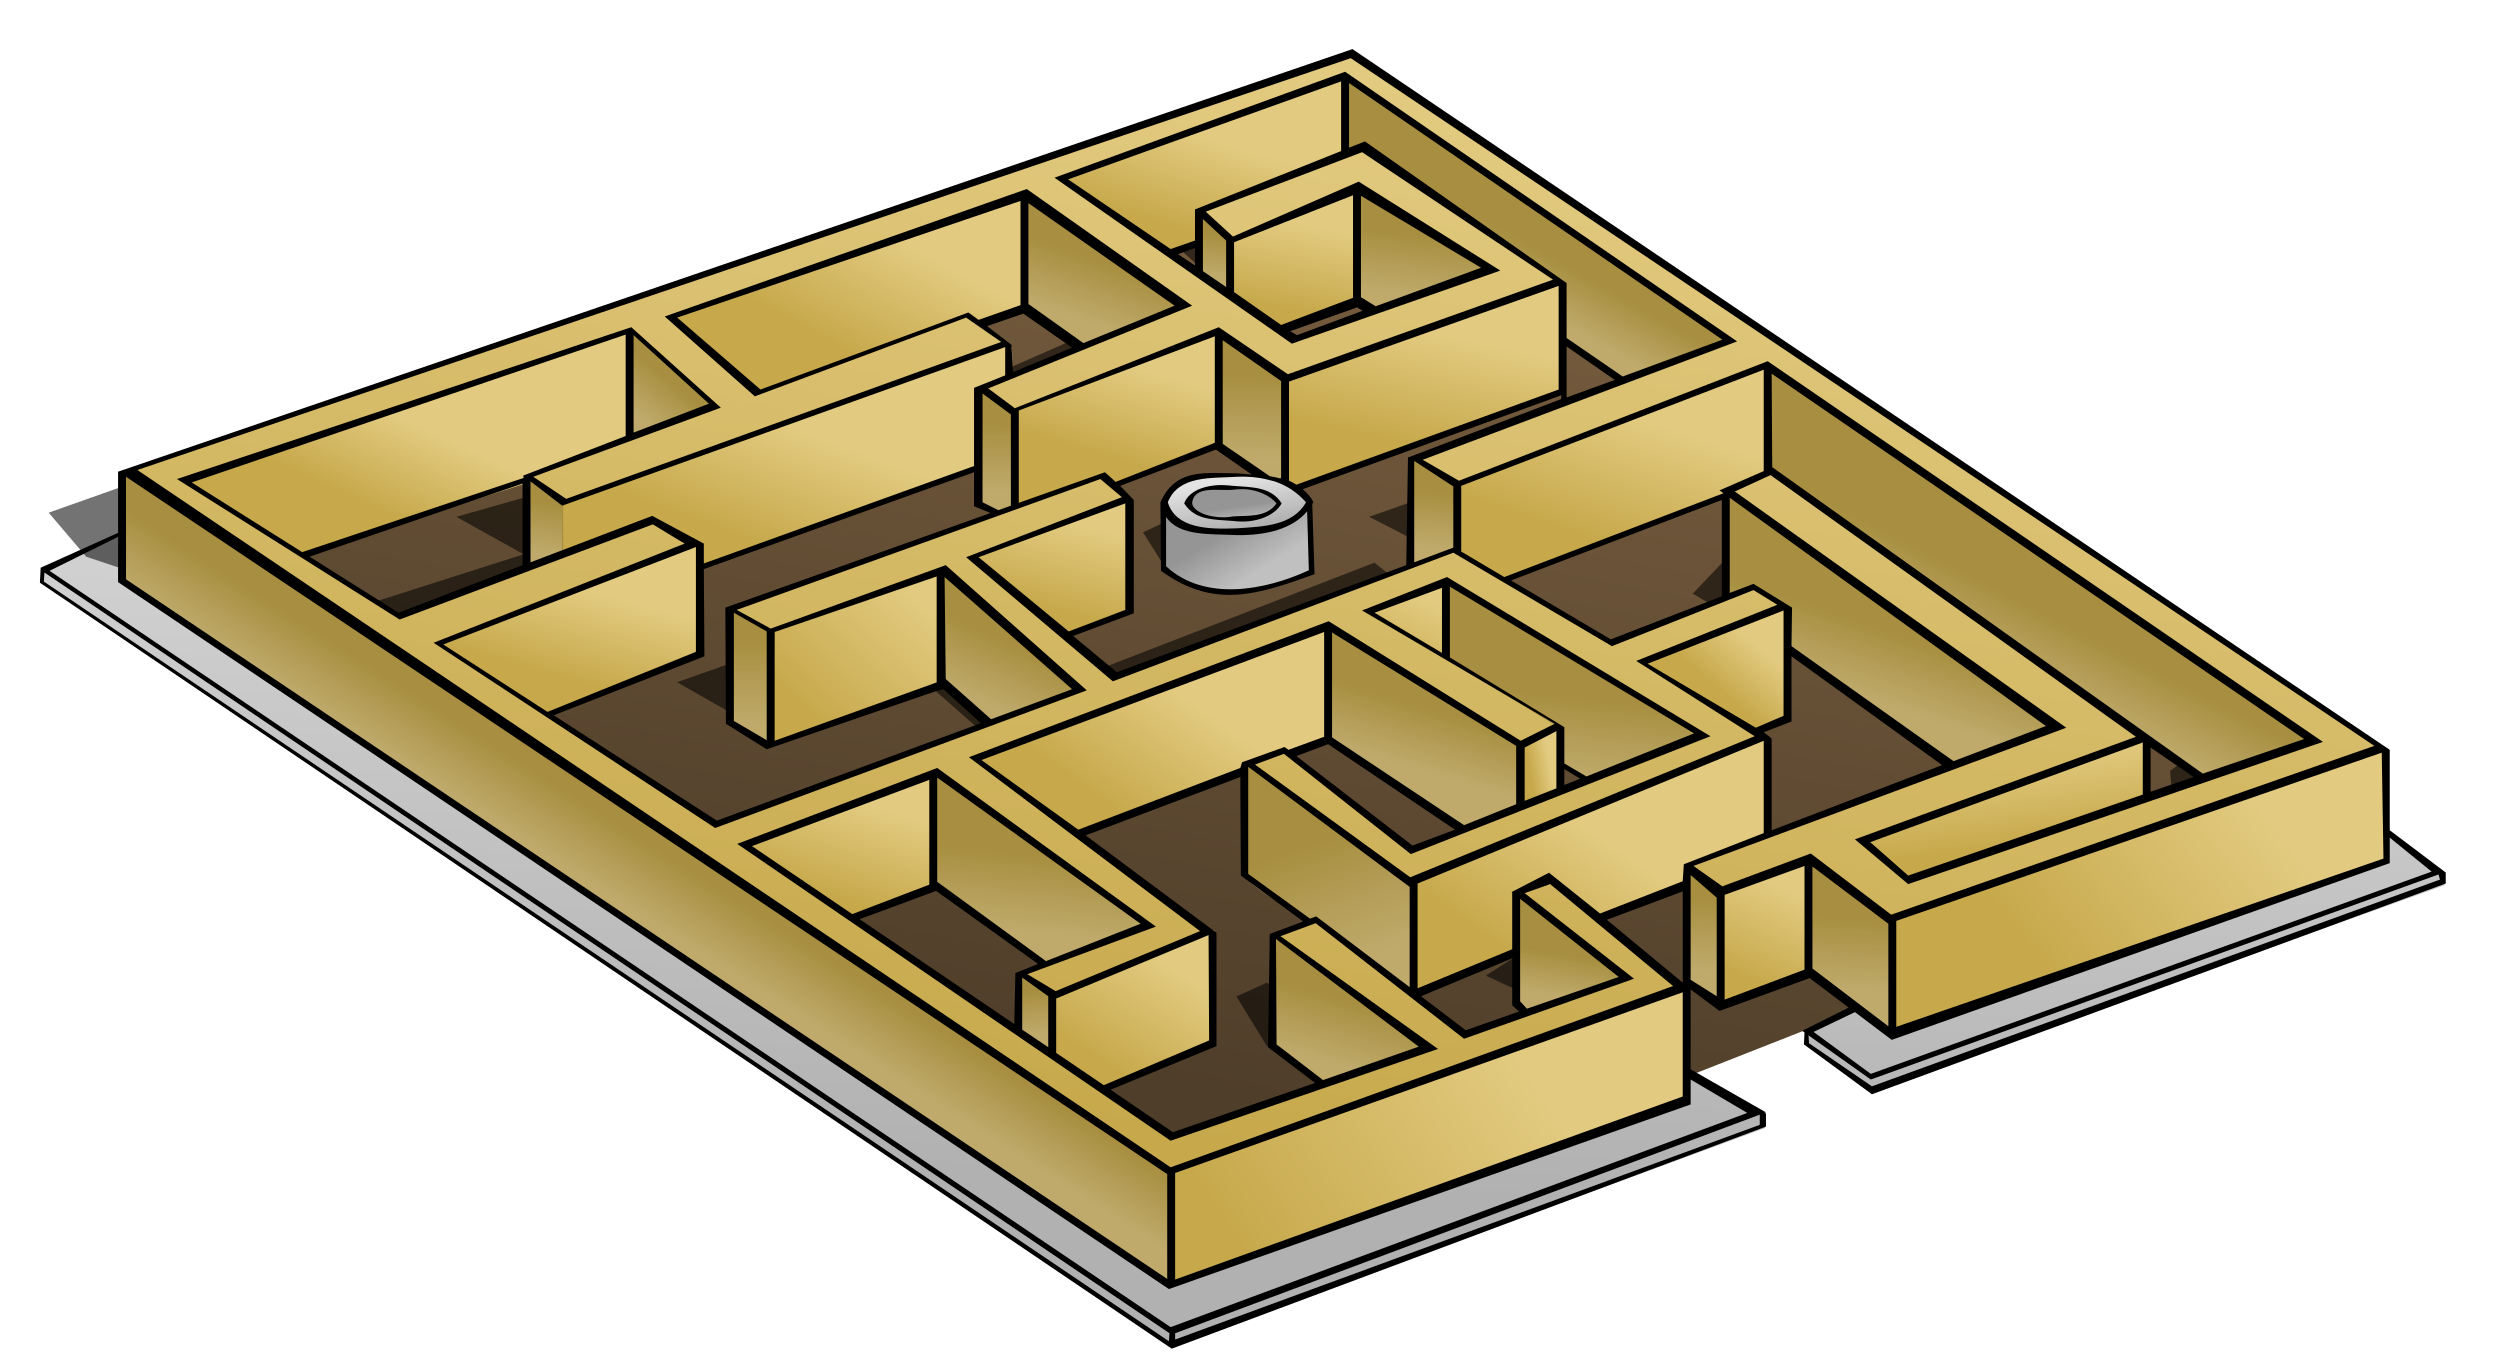 <?xml version="1.0" encoding="UTF-8" standalone="no"?>
<svg
   xmlns:dc="http://purl.org/dc/elements/1.1/"
   xmlns:cc="http://creativecommons.org/ns#"
   xmlns:rdf="http://www.w3.org/1999/02/22-rdf-syntax-ns#"
   xmlns:svg="http://www.w3.org/2000/svg"
   xmlns="http://www.w3.org/2000/svg"
   xmlns:xlink="http://www.w3.org/1999/xlink"
   xmlns:sodipodi="http://sodipodi.sourceforge.net/DTD/sodipodi-0.dtd"
   xmlns:inkscape="http://www.inkscape.org/namespaces/inkscape"
   id="svg2"
   viewBox="0 0 266 146"
   version="1.0"
   inkscape:version="0.91 r13725"
   sodipodi:docname="maze_boared_game.svg"
   width="266"
   height="146">
  <title
     id="title4357">maze board game</title>
  <sodipodi:namedview
     pagecolor="#ffffff"
     bordercolor="#666666"
     borderopacity="1"
     objecttolerance="10"
     gridtolerance="10"
     guidetolerance="10"
     inkscape:pageopacity="0"
     inkscape:pageshadow="2"
     inkscape:window-width="1325"
     inkscape:window-height="964"
     id="namedview147"
     showgrid="false"
     fit-margin-top="4"
     fit-margin-left="4"
     fit-margin-right="4"
     fit-margin-bottom="4"
     inkscape:zoom="1.84375"
     inkscape:cx="153.19274"
     inkscape:cy="83.040661"
     inkscape:window-x="0"
     inkscape:window-y="0"
     inkscape:window-maximized="0"
     inkscape:current-layer="svg2" />
  <defs
     id="defs4">
    <linearGradient
       id="linearGradient2338">
      <stop
         id="stop2340"
         stop-color="#b1b1b1"
         offset="0" />
      <stop
         id="stop2342"
         stop-color="#e4e4e4"
         offset="1" />
    </linearGradient>
    <linearGradient
       id="linearGradient2717"
       x1="30.272"
       xlink:href="#linearGradient2888"
       gradientUnits="userSpaceOnUse"
       y1="76.63"
       gradientTransform="translate(0.489,0)"
       x2="28.437"
       y2="79.504" />
    <linearGradient
       id="linearGradient2721"
       x1="60.714"
       xlink:href="#linearGradient2888"
       gradientUnits="userSpaceOnUse"
       y1="93.924"
       gradientTransform="translate(0.489,0)"
       x2="70.227"
       y2="37.708" />
    <linearGradient
       id="linearGradient2725"
       x1="63.875"
       xlink:href="#linearGradient2888"
       gradientUnits="userSpaceOnUse"
       y1="99.375"
       gradientTransform="translate(0.489,0)"
       x2="78.562"
       y2="89.438" />
    <linearGradient
       id="linearGradient2729"
       x1="56.938"
       xlink:href="#linearGradient2888"
       gradientUnits="userSpaceOnUse"
       y1="89.875"
       gradientTransform="translate(0.489,0)"
       x2="60.312"
       y2="84.688" />
    <linearGradient
       id="linearGradient2733"
       x1="53"
       xlink:href="#linearGradient2888"
       gradientUnits="userSpaceOnUse"
       y1="86"
       gradientTransform="translate(0.489,0)"
       x2="53.188"
       y2="88.312" />
    <linearGradient
       id="linearGradient2737"
       x1="53.312"
       xlink:href="#linearGradient2888"
       gradientUnits="userSpaceOnUse"
       y1="78.938"
       gradientTransform="translate(0.489,0)"
       x2="52.875"
       y2="82.938" />
    <linearGradient
       id="linearGradient2741"
       x1="43.562"
       xlink:href="#linearGradient2888"
       gradientUnits="userSpaceOnUse"
       y1="81.312"
       gradientTransform="translate(0.489,0)"
       x2="45.125"
       y2="76.438" />
    <linearGradient
       id="linearGradient2745"
       x1="56.875"
       xlink:href="#linearGradient2888"
       gradientUnits="userSpaceOnUse"
       y1="76.125"
       gradientTransform="translate(0.489,0)"
       x2="61"
       y2="70.438" />
    <linearGradient
       id="linearGradient2749"
       x1="73.25"
       xlink:href="#linearGradient2888"
       gradientUnits="userSpaceOnUse"
       y1="71"
       gradientTransform="translate(0.489,0)"
       x2="72.312"
       y2="74.125" />
    <linearGradient
       id="linearGradient2753"
       x1="79.312"
       xlink:href="#linearGradient2888"
       gradientUnits="userSpaceOnUse"
       y1="75.375"
       gradientTransform="translate(0.489,0)"
       x2="80.375"
       y2="75.188" />
    <linearGradient
       id="linearGradient2757"
       x1="68.5"
       xlink:href="#linearGradient2888"
       gradientUnits="userSpaceOnUse"
       y1="78"
       gradientTransform="translate(0.489,0)"
       x2="70.688"
       y2="84.188" />
    <linearGradient
       id="linearGradient2761"
       x1="68.188"
       xlink:href="#linearGradient2888"
       gradientUnits="userSpaceOnUse"
       y1="86.125"
       gradientTransform="translate(0.489,0)"
       x2="67.25"
       y2="89.438" />
    <linearGradient
       id="linearGradient2765"
       x1="77.125"
       xlink:href="#linearGradient2888"
       gradientUnits="userSpaceOnUse"
       y1="83.25"
       gradientTransform="translate(0.489,0)"
       x2="81.438"
       y2="76.875" />
    <linearGradient
       id="linearGradient2769"
       x1="80.938"
       xlink:href="#linearGradient2888"
       gradientUnits="userSpaceOnUse"
       y1="84.062"
       gradientTransform="translate(0.489,0)"
       x2="80.562"
       y2="86.312" />
    <linearGradient
       id="linearGradient2773"
       x1="72.688"
       xlink:href="#linearGradient2888"
       gradientUnits="userSpaceOnUse"
       y1="70.375"
       gradientTransform="translate(0.489,0)"
       x2="74.75"
       y2="65.938" />
    <linearGradient
       id="linearGradient2777"
       x1="83.438"
       xlink:href="#linearGradient2888"
       gradientUnits="userSpaceOnUse"
       y1="70.812"
       gradientTransform="translate(0.489,0)"
       x2="83"
       y2="74.938" />
    <linearGradient
       id="linearGradient2781"
       x1="88.438"
       xlink:href="#linearGradient2888"
       gradientUnits="userSpaceOnUse"
       y1="81.125"
       gradientTransform="translate(0.489,0)"
       x2="88.312"
       y2="84.938" />
    <linearGradient
       id="linearGradient2785"
       x1="90.5"
       xlink:href="#linearGradient2888"
       gradientUnits="userSpaceOnUse"
       y1="85.312"
       gradientTransform="translate(0.489,0)"
       x2="92.625"
       y2="80.625" />
    <linearGradient
       id="linearGradient2789"
       x1="96.562"
       xlink:href="#linearGradient2888"
       gradientUnits="userSpaceOnUse"
       y1="82.25"
       gradientTransform="translate(0.489,0)"
       x2="96.312"
       y2="86" />
    <linearGradient
       id="linearGradient2793"
       x1="106.19"
       xlink:href="#linearGradient2888"
       gradientUnits="userSpaceOnUse"
       y1="84.812"
       gradientTransform="translate(0.489,0)"
       x2="117.31"
       y2="76" />
    <linearGradient
       id="linearGradient2797"
       x1="89.562"
       xlink:href="#linearGradient2888"
       gradientUnits="userSpaceOnUse"
       y1="70.562"
       gradientTransform="translate(0.489,0)"
       x2="91.562"
       y2="68.25" />
    <linearGradient
       id="linearGradient2801"
       x1="99.438"
       xlink:href="#linearGradient2888"
       gradientUnits="userSpaceOnUse"
       y1="67.625"
       gradientTransform="translate(0.489,0)"
       x2="98.219"
       y2="71.125" />
    <linearGradient
       id="linearGradient2805"
       x1="102.62"
       xlink:href="#linearGradient2888"
       gradientUnits="userSpaceOnUse"
       y1="78.562"
       gradientTransform="translate(0.489,0)"
       x2="102.06"
       y2="73.875" />
    <linearGradient
       id="linearGradient2809"
       x1="114.62"
       xlink:href="#linearGradient2888"
       gradientUnits="userSpaceOnUse"
       y1="70.562"
       gradientTransform="translate(0.489,0)"
       x2="112.94"
       y2="73.812" />
    <linearGradient
       id="linearGradient2813"
       x1="82.188"
       xlink:href="#linearGradient2888"
       gradientUnits="userSpaceOnUse"
       y1="62.125"
       gradientTransform="translate(0.489,0)"
       x2="84.312"
       y2="55.688" />
    <linearGradient
       id="linearGradient2817"
       x1="74.312"
       xlink:href="#linearGradient2888"
       gradientUnits="userSpaceOnUse"
       y1="59.812"
       gradientTransform="translate(0.489,0)"
       x2="74.062"
       y2="62.75" />
    <linearGradient
       id="linearGradient2821"
       x1="83.875"
       xlink:href="#linearGradient2888"
       gradientUnits="userSpaceOnUse"
       y1="49.5"
       gradientTransform="translate(0.489,0)"
       x2="82.5"
       y2="51.938" />
    <linearGradient
       id="linearGradient2827"
       x1="72.25"
       xlink:href="#linearGradient2888"
       gradientUnits="userSpaceOnUse"
       y1="57.125"
       gradientTransform="translate(0.489,0)"
       x2="73.531"
       y2="51.25" />
    <linearGradient
       id="linearGradient2833"
       x1="60.562"
       xlink:href="#linearGradient2888"
       gradientUnits="userSpaceOnUse"
       y1="45.875"
       gradientTransform="translate(0.489,0)"
       x2="62.031"
       y2="41.125" />
    <linearGradient
       id="linearGradient2839"
       x1="62.438"
       xlink:href="#linearGradient2888"
       gradientUnits="userSpaceOnUse"
       y1="46.25"
       gradientTransform="translate(0.489,0)"
       x2="62.188"
       y2="48.438" />
    <linearGradient
       id="linearGradient2843"
       x1="67.312"
       xlink:href="#linearGradient2888"
       gradientUnits="userSpaceOnUse"
       y1="50.312"
       gradientTransform="translate(0.489,0)"
       x2="68.125"
       y2="45.875" />
    <linearGradient
       id="linearGradient2847"
       x1="72.625"
       xlink:href="#linearGradient2888"
       gradientUnits="userSpaceOnUse"
       y1="46.25"
       gradientTransform="translate(0.489,0)"
       x2="72.25"
       y2="49.438" />
    <linearGradient
       id="linearGradient2851"
       x1="64.688"
       xlink:href="#linearGradient2888"
       gradientUnits="userSpaceOnUse"
       y1="53.688"
       gradientTransform="translate(0.489,0)"
       x2="64.562"
       y2="58.062" />
    <linearGradient
       id="linearGradient2855"
       x1="58"
       xlink:href="#linearGradient2888"
       gradientUnits="userSpaceOnUse"
       y1="58.188"
       gradientTransform="translate(0.489,0)"
       x2="59.375"
       y2="53.5" />
    <linearGradient
       id="linearGradient2859"
       x1="56.75"
       xlink:href="#linearGradient2888"
       gradientUnits="userSpaceOnUse"
       y1="47.75"
       gradientTransform="translate(0.489,0)"
       x2="55.688"
       y2="50.812" />
    <linearGradient
       id="linearGradient2863"
       x1="43"
       xlink:href="#linearGradient2888"
       gradientUnits="userSpaceOnUse"
       y1="52.188"
       gradientTransform="translate(0.489,0)"
       x2="46.062"
       y2="46.5" />
    <linearGradient
       id="linearGradient2869"
       x1="51.562"
       xlink:href="#linearGradient2888"
       gradientUnits="userSpaceOnUse"
       y1="56.25"
       gradientTransform="translate(0.489,0)"
       x2="51.5"
       y2="59.75" />
    <linearGradient
       id="linearGradient2873"
       x1="55.312"
       xlink:href="#linearGradient2888"
       gradientUnits="userSpaceOnUse"
       y1="66.25"
       gradientTransform="translate(0.489,0)"
       x2="56.438"
       y2="61.75" />
    <linearGradient
       id="linearGradient2877"
       x1="51.75"
       xlink:href="#linearGradient2888"
       gradientUnits="userSpaceOnUse"
       y1="67.688"
       gradientTransform="translate(0.489,0)"
       x2="50.312"
       y2="70.875" />
    <linearGradient
       id="linearGradient2883"
       x1="41"
       xlink:href="#linearGradient2888"
       gradientUnits="userSpaceOnUse"
       y1="71.125"
       gradientTransform="translate(0.489,0)"
       x2="46.75"
       y2="65" />
    <linearGradient
       id="linearGradient2887"
       x1="27.812"
       xlink:href="#linearGradient2888"
       gradientUnits="userSpaceOnUse"
       y1="60.438"
       gradientTransform="translate(0.489,0)"
       x2="27.375"
       y2="63.062" />
    <linearGradient
       id="linearGradient2891"
       x1="37.438"
       xlink:href="#linearGradient2888"
       gradientUnits="userSpaceOnUse"
       y1="62"
       gradientTransform="translate(0.489,0)"
       x2="39.625"
       y2="56.062" />
    <linearGradient
       id="linearGradient2895"
       x1="38.312"
       xlink:href="#linearGradient2888"
       gradientUnits="userSpaceOnUse"
       y1="67.625"
       gradientTransform="translate(0.489,0)"
       x2="38.312"
       y2="72.062" />
    <linearGradient
       id="linearGradient2899"
       x1="29.562"
       xlink:href="#linearGradient2888"
       gradientUnits="userSpaceOnUse"
       y1="69.812"
       gradientTransform="translate(0.489,0)"
       x2="30.812"
       y2="65.25" />
    <linearGradient
       id="linearGradient2903"
       x1="18.812"
       xlink:href="#linearGradient2888"
       gradientUnits="userSpaceOnUse"
       y1="60.75"
       gradientTransform="translate(0.489,0)"
       x2="20.875"
       y2="56.312" />
    <linearGradient
       id="linearGradient2907"
       x1="33.938"
       xlink:href="#linearGradient2888"
       gradientUnits="userSpaceOnUse"
       y1="53.938"
       gradientTransform="translate(0.489,0)"
       x2="32.375"
       y2="55.812" />
    <linearGradient
       id="linearGradient3534"
       x1="64.062"
       xlink:href="#linearGradient2338"
       gradientUnits="userSpaceOnUse"
       y1="96.207"
       gradientTransform="translate(0.489,0)"
       x2="66.474"
       y2="47.948" />
    <linearGradient
       id="linearGradient3538"
       x1="62.093"
       xlink:href="#linearGradient2338"
       gradientUnits="userSpaceOnUse"
       y1="62.548"
       gradientTransform="translate(0.489,0)"
       x2="63.551"
       y2="64.869" />
    <linearGradient
       id="linearGradient3542"
       x1="65.297"
       xlink:href="#linearGradient2338"
       gradientUnits="userSpaceOnUse"
       y1="61.444"
       gradientTransform="translate(0.489,0)"
       x2="64.833"
       y2="58.88" />
    <linearGradient
       id="linearGradient3546"
       x1="62.866"
       xlink:href="#linearGradient2338"
       gradientUnits="userSpaceOnUse"
       y1="60.692"
       gradientTransform="translate(0.489,0)"
       x2="62.999"
       y2="61.62" />
    <linearGradient
       id="linearGradient3783"
       x1="61.751"
       gradientUnits="userSpaceOnUse"
       y1="91.07"
       gradientTransform="translate(0.489,0)"
       x2="69.449"
       y2="50.508">
      <stop
         id="stop3407"
         stop-color="#4f3e2a"
         offset="0" />
      <stop
         id="stop3409"
         stop-color="#72593c"
         offset="1" />
    </linearGradient>
    <filter
       id="filter3820">
      <feGaussianBlur
         id="feGaussianBlur3822"
         stdDeviation="0.451" />
    </filter>
    <linearGradient
       id="linearGradient2888">
      <stop
         id="stop2890"
         stop-color="#c7a94c"
         offset="0" />
      <stop
         id="stop2892"
         stop-color="#e2ca80"
         offset="1" />
    </linearGradient>
  </defs>
  <g
     id="g4275"
     transform="matrix(2.026,0,0,2.026,1.445,-68.786)">
    <g
       id="layer2"
       style="fill-rule:evenodd">
      <path
         d="m 87.864,90.375 3.938,2 0.187,0.813 L 60.864,104.62 23.052,79.125 1.427,64.562 1.489,63.875 5.614,62 l 64.25,-19.875 54.996,35.687 2.69,2 0.13,0.626 -30.003,10.75 -3.418,-2.349 -0.145,-1.516 -6.25,3.052 z"
         id="path3532"
         style="fill:url(#linearGradient3534)"
         inkscape:connector-curvature="0" />
      <path
         d="M 10.089,63.654 70.976,42.119 121.48,76.454 96.749,87.005 88.214,90.365 87.921,90.227 87.322,91.33 59.992,99.286 10.089,63.654 Z"
         id="path3781"
         style="fill:url(#linearGradient3783)"
         inkscape:connector-curvature="0" />
      <path
         d="m 62,39.562 -60.156,21.313 1.968,2.313 2.531,0.843 51.75,34 2.937,1.844 -53.437,-36.219 56.875,-21.281 -2.469,-2.813 z m 7.094,3.907 -8.782,2.719 2.688,2.437 6.469,-0.875 3.437,1.594 -8.437,3.812 0.593,2.188 -5.25,-1.094 -2.218,-3.312 -8.656,3.812 0.968,0.719 -18.718,5.875 -3.657,-1.469 -4.281,1.219 3.531,1.968 -8.812,2.813 5.156,4.031 c -0.122,0 4.027,-1.229 5.25,-1.718 1.223,-0.49 3.188,-5.126 3.187,-5.126 l 16.032,-5.281 4.375,0.25 8.812,-1.937 5.281,1.344 L 79,52.406 69.094,43.469 Z m 15.312,12.969 -13.218,4.656 c 0,0 2.698,1.352 3.187,1.718 l 13.437,-4.781 -3.406,-1.593 z m -19.094,2.687 -6,2.781 1.063,1.688 7.375,-2 -2.438,-2.469 z m 24.719,4.063 -1.843,1.937 9.656,5.75 -0.125,-1.219 -7.688,-6.468 z m -18.562,0.312 -14.125,5.469 -5.125,-4.688 -6.344,1.594 -11.031,3.906 4.281,2.438 8.344,-2.813 4.875,4.282 L 73.5,65.125 71.469,63.5 Z m 43.751,9.469 -1.97,1.469 0.63,6.593 8.06,-2.937 -6.72,-5.125 z m -35.595,10.75 -2.313,1.469 6.344,2.937 -8.687,2.563 -9.157,-5.126 -1.593,0.719 1.593,2.594 7.344,3.656 -8.687,3.781 1.593,1.219 21.032,-8.187 -7.469,-5.625 z"
         id="path3785"
         inkscape:connector-curvature="0"
         style="fill-opacity:0.549;filter:url(#filter3820)" />
      <path
         d="m 5.687,58.65 -0.122,5.81 55.223,37 0.123,-6.056 L 5.687,58.65 Z"
         id="path2715"
         style="fill:url(#linearGradient2717)"
         inkscape:connector-curvature="0" />
      <path
         d="M 80.725,79.993 87.697,85.925 60.788,95.404 5.81,58.711 48.618,44.156 70.206,36.756 124.51,73.327 98.643,82.256 94.301,79.015 89.715,80.788 87.88,79.32 107.39,72.165 89.898,59.751 92.405,58.589 111.98,72.655 97.237,78.036 99.561,80.177 120.84,72.838 92.161,53.024 75.955,59.384 73.57,57.977 90.204,51.801 69.778,37.857 55.04,43.361 l 12.108,8.378 10.58,-3.73 -7.033,-4.342 -6.666,2.874 -1.834,-1.651 8.684,-3.302 10.335,7.155 -14.371,5.015 -3.609,-2.508 c 0,0 -10.274,4.587 -10.824,4.281 -0.55,-0.306 -1.774,-1.284 -1.774,-1.284 l 10.947,-4.342 -8.561,-5.688 -18.408,6.422 4.403,3.914 11.13,-4.098 2.202,1.651 -23.423,8.195 -1.957,-1.406 9.785,-3.67 -4.464,-4.036 -23.3,7.95 11.252,7.094 13.21,-5.076 2.324,1.346 -13.393,5.137 14.494,9.601 19.08,-7.033 -6.972,-6.36 -9.295,3.18 -2.141,-1.162 19.692,-6.91 1.346,1.162 -8.256,3.18 7.644,6.238 17.674,-6.727 8.195,4.892 7.522,-2.935 1.651,1.039 -7.522,2.813 6.299,3.975 -18.408,7.645 -8.684,-6.299 2.079,-0.612 6.666,5.198 15.167,-6.054 -13.393,-8.072 -4.098,1.651 10.03,5.932 -1.957,1.039 -10.213,-6.237 -18.469,6.971 12.231,9.112 -8.072,3.364 -1.835,-1.223 6.788,-2.569 -11.191,-8.011 -9.968,3.853 22.382,15.35 13.455,-4.709 -8.012,-5.932 2.263,-0.734 7.706,5.993 8.439,-2.935 -5.688,-4.526 1.713,-0.795 z"
         id="path2719"
         style="fill:url(#linearGradient2721)"
         inkscape:connector-curvature="0" />
      <path
         d="m 60.677,95.438 27.187,-9.626 0,6.063 -27.125,9.505 -0.062,-5.942 z"
         id="path2723"
         style="fill:url(#linearGradient2725)"
         inkscape:connector-curvature="0" />
      <path
         d="m 54.552,86.312 8.5,-3.5 -0.063,5.938 -5.562,2.312 c 0,0 -2.938,-1.5 -2.938,-1.874 0,-0.376 0.063,-2.938 0.063,-2.876 z"
         id="path2727"
         style="fill:url(#linearGradient2729)"
         inkscape:connector-curvature="0" />
      <path
         d="m 54.677,86.25 -1.938,-1.125 -0.062,3 1.937,1.187 0.063,-3.062 z"
         id="path2731"
         style="fill:url(#linearGradient2733)"
         inkscape:connector-curvature="0" />
      <path
         d="m 48.302,74.438 0,6.062 5.875,4.125 5.437,-2.125 -11.312,-8.062 z"
         id="path2735"
         style="fill:url(#linearGradient2737)"
         inkscape:connector-curvature="0" />
      <path
         d="m 38.364,78.25 10.063,-3.625 -0.063,5.937 -4.187,1.626 -5.813,-3.938 z"
         id="path2739"
         style="fill:url(#linearGradient2741)"
         inkscape:connector-curvature="0" />
      <path
         d="m 50.552,73.688 18.437,-6.813 0.063,5.937 -1.875,0.75 -0.438,-0.25 -2.062,0.75 -0.188,0.563 -8.625,3.125 -5.312,-4.062 z"
         id="path2743"
         style="fill:url(#linearGradient2745)"
         inkscape:connector-curvature="0" />
      <path
         d="m 68.864,66.625 10.438,6.5 -0.063,3.187 -3.187,1.25 -7.063,-4.812 -0.125,-6.125 z"
         id="path2747"
         style="fill:url(#linearGradient2749)"
         inkscape:connector-curvature="0" />
      <path
         d="m 79.114,73.125 2,-1 0.125,3.5 -2.125,0.813 0,-3.313 z"
         id="path2751"
         style="fill:url(#linearGradient2753)"
         inkscape:connector-curvature="0" />
      <path
         d="m 64.739,74 8.813,6.562 0.062,5.626 -5.25,-4.063 -0.125,0.375 c 0,0 -3.75,-2.25 -3.625,-2.625 0.125,-0.375 0.125,-5.75 0.125,-5.875 z"
         id="path2755"
         style="fill:url(#linearGradient2757)"
         inkscape:connector-curvature="0" />
      <path
         d="m 74.427,88.938 c -0.625,-0.376 -8.313,-5.876 -8.313,-5.876 l -0.062,5.876 2.75,2 5.625,-2 z"
         id="path2759"
         style="fill:url(#linearGradient2761)"
         inkscape:connector-curvature="0" />
      <path
         d="m 73.489,80.312 18.625,-7.562 0,5.125 -4.187,1.563 -0.063,1.062 -4.562,1.75 -2.625,-2.312 -1.688,0.937 -0.125,3.187 -5.312,2.063 -0.063,-5.813 z"
         id="path2763"
         style="fill:url(#linearGradient2765)"
         inkscape:connector-curvature="0" />
      <path
         d="m 78.864,80.938 6,4.5 -5.375,1.812 -0.625,-0.562 0,-5.75 z"
         id="path2767"
         style="fill:url(#linearGradient2769)"
         inkscape:connector-curvature="0" />
      <path
         d="m 71.114,66.062 4.125,-1.562 0,4 -4.125,-2.438 z"
         id="path2771"
         style="fill:url(#linearGradient2773)"
         inkscape:connector-curvature="0" />
      <path
         d="m 75.114,64.5 13.813,8.125 -6.313,2.313 -1.437,-0.876 0,-1.874 -6.063,-3.75 0,-3.938 z"
         id="path2775"
         style="fill:url(#linearGradient2777)"
         inkscape:connector-curvature="0" />
      <path
         d="m 87.927,79.5 1.875,1.438 -0.125,5.937 -1.875,-1.313 0.125,-6.062 z"
         id="path2779"
         style="fill:url(#linearGradient2781)"
         inkscape:connector-curvature="0" />
      <path
         d="m 89.677,80.812 4.562,-1.687 0.125,6 -4.75,1.625 0.063,-5.938 z"
         id="path2783"
         style="fill:url(#linearGradient2785)"
         inkscape:connector-curvature="0" />
      <path
         d="m 94.177,79.125 4.625,3.313 -0.125,5.812 -4.438,-3.188 -0.062,-5.937 z"
         id="path2787"
         style="fill:url(#linearGradient2789)"
         inkscape:connector-curvature="0" />
      <path
         d="m 98.614,82.25 25.936,-9 0.06,5.938 -25.996,9.062 0,-6 z"
         id="path2791"
         style="fill:url(#linearGradient2793)"
         inkscape:connector-curvature="0" />
      <path
         d="m 85.489,68.688 7.563,-2.876 0.125,6 -1.625,0.626 -6.063,-3.75 z"
         id="path2795"
         style="fill:url(#linearGradient2797)"
         inkscape:connector-curvature="0" />
      <path
         d="m 89.927,59.75 c 0.187,0.625 17.563,12.438 17.563,12.438 l -5.81,2.062 -8.566,-6.188 0.063,-2.312 -1.813,-1.062 -1.375,0.562 -0.062,-5.5 z"
         id="path2799"
         style="fill:url(#linearGradient2801)"
         inkscape:connector-curvature="0" />
      <path
         d="M 97.177,78.125 111.99,72.75 112.11,76 99.552,80.188 97.177,78.125 Z"
         id="path2803"
         style="fill:url(#linearGradient2805)"
         inkscape:connector-curvature="0" />
      <path
         d="m 91.989,53.188 0.188,5.562 19.683,13.938 3.13,2.187 5.81,-2 -28.811,-19.687 z"
         id="path2807"
         style="fill:url(#linearGradient2809)"
         inkscape:connector-curvature="0" />
      <path
         d="m 75.677,59.375 16.437,-6.187 0.063,5.5 -2.063,1 L 89.989,60 78.364,64.375 75.802,62.812 75.677,59.375 Z"
         id="path2811"
         style="fill:url(#linearGradient2813)"
         inkscape:connector-curvature="0" />
      <path
         d="m 73.552,58 2.312,1.438 -0.062,3.437 -2.563,0.813 L 73.552,58 Z"
         id="path2815"
         style="fill:url(#linearGradient2817)"
         inkscape:connector-curvature="0" />
      <path
         d="m 69.802,38 0.062,4.188 1.188,-0.626 10.312,7.25 0.063,3.126 3,2.062 5.625,-2.188 L 69.802,38 Z"
         id="path2819"
         style="fill:url(#linearGradient2821)"
         inkscape:connector-curvature="0" />
      <path
         d="m 66.677,53.938 14.375,-5.25 0.312,0.374 -0.062,5.5 -13.875,5.063 -0.688,-0.375 -0.062,-5.312 z"
         id="path2825"
         style="fill:url(#linearGradient2827)"
         inkscape:connector-curvature="0" />
      <path
         d="m 55.114,43.312 14.813,-5.437 0,4.25 -7.563,2.813 -0.125,1.812 -1.5,0.5 -5.625,-3.938 z"
         id="path2831"
         style="fill:url(#linearGradient2833)"
         inkscape:connector-curvature="0" />
      <path
         d="m 62.239,45.062 1.688,1.563 -0.063,2.75 -1.625,-1.187 0,-3.126 z"
         id="path2837"
         style="fill:url(#linearGradient2839)"
         inkscape:connector-curvature="0" />
      <path
         d="m 63.864,46.562 6.75,-2.812 -0.062,6.062 -3.938,1.5 -2.812,-2.124 0.062,-2.626 z"
         id="path2841"
         style="fill:url(#linearGradient2843)"
         inkscape:connector-curvature="0" />
      <path
         d="m 70.614,43.938 7,4.187 -6.125,2.25 -0.875,-0.625 0,-5.812 z"
         id="path2845"
         style="fill:url(#linearGradient2847)"
         inkscape:connector-curvature="0" />
      <path
         d="m 63.364,51.5 -0.062,5.812 2.312,1.75 1.063,0.126 0.125,-5.376 -3.438,-2.312 z"
         id="path2849"
         style="fill:url(#linearGradient2851)"
         inkscape:connector-curvature="0" />
      <path
         d="m 52.552,55.562 10.75,-4.124 0,6 -5.5,2.062 -0.625,-0.625 -4.625,1.687 0,-5 z"
         id="path2853"
         style="fill:url(#linearGradient2855)"
         inkscape:connector-curvature="0" />
      <path
         d="m 55.989,52.188 -2.875,-2 -0.062,-5.938 8.562,5.812 -5.625,2.126 z"
         id="path2857"
         style="fill:url(#linearGradient2859)"
         inkscape:connector-curvature="0" />
      <path
         d="m 34.614,50.562 18.5,-6.374 0,6.187 -2.312,0.625 -0.74,-0.537 -11.073,4.099 -4.375,-4 z"
         id="path2861"
         style="fill:url(#linearGradient2863)"
         inkscape:connector-curvature="0" />
      <path
         d="m 50.677,54.375 2,1.313 0,4.874 -0.875,0.313 -1.25,-0.563 0.125,-5.937 z"
         id="path2867"
         style="fill:url(#linearGradient2869)"
         inkscape:connector-curvature="0" />
      <path
         d="m 50.364,63.188 8.25,-3 0,5.937 -3.25,1.187 -5,-4.124 z"
         id="path2871"
         style="fill:url(#linearGradient2873)"
         inkscape:connector-curvature="0" />
      <path
         d="m 48.802,63.875 c 0.562,0.625 7.312,6.313 7.312,6.313 l -4.937,1.75 -2.5,-2.188 -0.125,-5.875 0.25,0 z"
         id="path2875"
         style="fill:url(#linearGradient2877)"
         inkscape:connector-curvature="0" />
      <path
         d="m 39.739,67 9.063,-3.125 -0.063,6 -9,3.25 0,-6.125 z"
         id="path2881"
         style="fill:url(#linearGradient2883)"
         inkscape:connector-curvature="0" />
      <path
         d="m 26.989,59 1.875,1.312 0,2.813 -2,0.625 0.125,-4.75 z"
         id="path2885"
         style="fill:url(#linearGradient2887)"
         inkscape:connector-curvature="0" />
      <path
         d="m 28.802,60.375 23.125,-8.313 0.5,0.126 0.062,1.5 -1.812,0.687 -0.063,4.125 -14.562,5.25 -0.063,-1.188 -2.375,-1.374 -4.812,1.812 0,-2.625 z"
         id="path2889"
         style="fill:url(#linearGradient2891)"
         inkscape:connector-curvature="0" />
      <path
         d="m 37.614,66 2.375,1.188 -0.25,5.874 -2.125,-1.124 0,-5.938 z"
         id="path2893"
         style="fill:url(#linearGradient2895)"
         inkscape:connector-curvature="0" />
      <path
         d="m 22.302,67.688 c 0.562,-0.25 13.687,-5.313 13.687,-5.313 l 0.125,6 -8,3.125 -5.812,-3.812 z"
         id="path2897"
         style="fill:url(#linearGradient2899)"
         inkscape:connector-curvature="0" />
      <path
         d="m 8.927,59.125 23.375,-7.813 0.062,5.688 -5.375,1.938 0,0.374 -11.812,3.75 -6.25,-3.937 z"
         id="path2901"
         style="fill:url(#linearGradient2903)"
         inkscape:connector-curvature="0" />
      <path
         d="m 32.302,51.25 4.562,4.188 -4.25,1.5 -0.312,-0.25 0,-5.438 z"
         id="path2905"
         style="fill:url(#linearGradient2907)"
         inkscape:connector-curvature="0" />
      <path
         d="m 5.687,58.65 -0.122,5.81 55.223,37 0.123,-6.056 L 5.687,58.65 Z"
         id="path2909"
         inkscape:connector-curvature="0"
         style="fill-opacity:0.157" />
      <path
         d="m 54.677,86.25 -1.938,-1.125 -0.062,3 1.937,1.187 0.063,-3.062 z"
         id="path2911"
         inkscape:connector-curvature="0"
         style="fill-opacity:0.157" />
      <path
         d="m 48.302,74.438 0,6.062 5.875,4.125 5.437,-2.125 -11.312,-8.062 z"
         id="path2913"
         inkscape:connector-curvature="0"
         style="fill-opacity:0.157" />
      <path
         d="m 68.864,66.625 10.438,6.5 -0.063,3.187 -3.187,1.25 -7.063,-4.812 -0.125,-6.125 z"
         id="path2915"
         inkscape:connector-curvature="0"
         style="fill-opacity:0.157" />
      <path
         d="m 64.739,74 8.813,6.562 0.062,5.626 -5.25,-4.063 -0.125,0.375 c 0,0 -3.75,-2.25 -3.625,-2.625 0.125,-0.375 0.125,-5.75 0.125,-5.875 z"
         id="path2917"
         inkscape:connector-curvature="0"
         style="fill-opacity:0.157" />
      <path
         d="m 74.427,88.938 c -0.625,-0.376 -8.313,-5.876 -8.313,-5.876 l -0.062,5.876 2.75,2 5.625,-2 z"
         id="path2919"
         inkscape:connector-curvature="0"
         style="fill-opacity:0.157" />
      <path
         d="m 78.864,80.938 6,4.5 -5.375,1.812 -0.625,-0.562 0,-5.75 z"
         id="path2921"
         inkscape:connector-curvature="0"
         style="fill-opacity:0.157" />
      <path
         d="m 75.114,64.5 13.813,8.125 -6.313,2.313 -1.437,-0.876 0,-1.874 -6.063,-3.75 0,-3.938 z"
         id="path2923"
         inkscape:connector-curvature="0"
         style="fill-opacity:0.157" />
      <path
         d="m 87.927,79.5 1.875,1.438 -0.125,5.937 -1.875,-1.313 0.125,-6.062 z"
         id="path2925"
         inkscape:connector-curvature="0"
         style="fill-opacity:0.157" />
      <path
         d="m 94.177,79.125 4.625,3.313 -0.125,5.812 -4.438,-3.188 -0.062,-5.937 z"
         id="path2927"
         inkscape:connector-curvature="0"
         style="fill-opacity:0.157" />
      <path
         d="m 89.927,59.75 c 0.187,0.625 17.563,12.438 17.563,12.438 l -5.81,2.062 -8.566,-6.188 0.063,-2.312 -1.813,-1.062 -1.375,0.562 -0.062,-5.5 z"
         id="path2929"
         inkscape:connector-curvature="0"
         style="fill-opacity:0.157" />
      <path
         d="m 91.989,53.188 0.188,5.562 19.683,13.938 3.13,2.187 5.81,-2 -28.811,-19.687 z"
         id="path2931"
         inkscape:connector-curvature="0"
         style="fill-opacity:0.157" />
      <path
         d="m 73.552,58 2.312,1.438 -0.062,3.437 -2.563,0.813 L 73.552,58 Z"
         id="path2933"
         inkscape:connector-curvature="0"
         style="fill-opacity:0.157" />
      <path
         d="m 69.802,38 0.062,4.188 1.188,-0.626 10.312,7.25 0.063,3.126 3,2.062 5.625,-2.188 L 69.802,38 Z"
         id="path2935"
         inkscape:connector-curvature="0"
         style="fill-opacity:0.157" />
      <path
         d="m 62.239,45.062 1.688,1.563 -0.063,2.75 -1.625,-1.187 0,-3.126 z"
         id="path2937"
         inkscape:connector-curvature="0"
         style="fill-opacity:0.157" />
      <path
         d="m 70.614,43.938 7,4.187 -6.125,2.25 -0.875,-0.625 0,-5.812 z"
         id="path2939"
         inkscape:connector-curvature="0"
         style="fill-opacity:0.157" />
      <path
         d="m 63.364,51.5 -0.062,5.812 2.312,1.75 1.063,0.126 0.125,-5.376 -3.438,-2.312 z"
         id="path2941"
         inkscape:connector-curvature="0"
         style="fill-opacity:0.157" />
      <path
         d="m 55.989,52.188 -2.875,-2 -0.062,-5.938 8.562,5.812 -5.625,2.126 z"
         id="path2943"
         inkscape:connector-curvature="0"
         style="fill-opacity:0.157" />
      <path
         d="m 50.677,54.375 2,1.313 0,4.874 -0.875,0.313 -1.25,-0.563 0.125,-5.937 z"
         id="path2945"
         inkscape:connector-curvature="0"
         style="fill-opacity:0.157" />
      <path
         d="m 48.802,63.875 c 0.562,0.625 7.312,6.313 7.312,6.313 l -4.937,1.75 -2.5,-2.188 -0.125,-5.875 0.25,0 z"
         id="path2947"
         inkscape:connector-curvature="0"
         style="fill-opacity:0.157" />
      <path
         d="m 26.989,59 1.875,1.312 0,2.813 -2,0.625 0.125,-4.75 z"
         id="path2949"
         inkscape:connector-curvature="0"
         style="fill-opacity:0.157" />
      <path
         d="m 37.614,66 2.375,1.188 -0.25,5.874 -2.125,-1.124 0,-5.938 z"
         id="path2951"
         inkscape:connector-curvature="0"
         style="fill-opacity:0.157" />
      <path
         d="m 32.302,51.25 4.562,4.188 -4.25,1.5 -0.312,-0.25 0,-5.438 z"
         id="path2953"
         inkscape:connector-curvature="0"
         style="fill-opacity:0.157" />
      <path
         d="m 60.394,60.582 0.708,0.795 1.149,0.442 1.436,0.111 1.326,-0.111 1.259,-0.132 1.171,-0.575 0.641,-0.685 0.133,3.624 c 0,0 -2.873,0.906 -2.961,0.884 -0.089,-0.022 -1.591,0.088 -1.591,0.088 l -1.326,-0.154 -2.011,-1.061 0.066,-3.226 z"
         id="path3536"
         style="fill:url(#linearGradient3538)"
         inkscape:connector-curvature="0" />
      <path
         d="m 60.439,60.295 0.375,-0.708 0.995,-0.552 1.966,-0.155 1.282,0.045 c 0,0 1.989,0.331 2.121,0.486 0.133,0.154 0.774,0.773 0.774,0.773 l -0.133,0.442 -0.597,0.597 c 0,0 -0.994,0.508 -1.082,0.486 -0.089,-0.022 -2.276,0.199 -2.276,0.199 l -1.879,-0.177 -1.149,-0.53 -0.397,-0.906 z"
         id="path3540"
         style="fill:url(#linearGradient3542)"
         inkscape:connector-curvature="0" />
      <path
         d="m 61.632,60.317 0.353,-0.42 0.663,-0.31 2.21,-0.022 1.149,0.354 0.376,0.376 c 0,0 0.066,0.375 -0.155,0.441 -0.221,0.067 -1.48,0.465 -1.48,0.465 l -0.906,-0.045 -0.708,0 -1.193,-0.42 -0.309,-0.419 z"
         id="path3544"
         style="fill:url(#linearGradient3546)"
         inkscape:connector-curvature="0" />
      <path
         d="m 60.394,60.582 0.708,0.795 1.149,0.442 1.436,0.111 1.326,-0.111 1.259,-0.132 1.171,-0.575 0.641,-0.685 0.133,3.624 c 0,0 -2.873,0.906 -2.961,0.884 -0.089,-0.022 -1.591,0.088 -1.591,0.088 l -1.326,-0.154 -2.011,-1.061 0.066,-3.226 z"
         id="path3548"
         inkscape:connector-curvature="0"
         style="fill-opacity:0.157" />
      <path
         d="m 61.632,60.317 0.353,-0.42 0.663,-0.31 2.21,-0.022 1.149,0.354 0.376,0.376 c 0,0 0.066,0.375 -0.155,0.441 -0.221,0.067 -1.48,0.465 -1.48,0.465 l -0.906,-0.045 -0.708,0 -1.193,-0.42 -0.309,-0.419 z"
         id="path3550"
         inkscape:connector-curvature="0"
         style="fill-opacity:0.157" />
    </g>
    <g
       id="layer1">
      <path
         d="m 70.314,36.53 -64.826,22.193 5e-4,3.213 -4.066,1.831 -0.04,0.787 59.441,40.226 31.208,-11.666 0,-0.684 -0.089,-0.03 0.089,-0.029 -3.957,-2.261 0,-4.195 1.517,1.13 4.731,-1.725 2.052,1.547 -2.439,1.22 0.119,0.089 -0.03,0.625 3.57,2.618 30.135,-11.067 0,-0.579 -2.94,-2.218 0,-4.225 -54.476,-36.8 z M 70.225,37.006 123.98,73.122 98.607,81.988 94.382,78.775 89.741,80.5 88.224,79.429 107.8,72.17 90.396,59.764 92.27,58.902 111.46,72.646 96.703,78.031 99.499,80.381 121.28,72.914 92.121,52.922 75.907,59.199 74.003,58.098 90.515,51.881 69.927,37.72 54.666,43.283 67.131,52 l 10.948,-3.838 -7.438,-4.671 -6.604,2.886 -1.428,-1.309 8.211,-3.124 10.026,6.694 -13.923,4.968 -3.63,-2.469 -10.71,4.254 -1.398,-1.041 10.71,-4.344 -8.687,-6.128 -19.011,6.694 4.731,4.194 11.097,-4.135 1.844,1.279 -22.848,8.241 -1.726,-1.16 9.848,-3.63 -4.701,-4.224 -23.86,7.973 11.692,7.378 13.299,-4.998 1.666,1.011 -13.18,5.207 14.786,9.728 19.516,-7.229 -7.407,-6.575 -9.193,3.332 -1.785,-0.982 19.099,-6.872 1.131,0.952 -8.181,3.153 7.705,6.516 17.88,-6.754 8.33,4.909 7.437,-2.945 1.25,0.773 -7.408,2.946 6.218,3.956 -18.088,7.408 -8.152,-5.92 1.517,-0.565 6.664,5.266 15.738,-6.189 -13.834,-8.359 -4.462,1.755 10.115,5.95 -1.785,0.892 -10.085,-6.277 -18.892,7.14 12.138,9.134 -7.586,3.153 -1.487,-0.892 6.753,-2.499 -11.484,-8.33 -10.502,3.986 22.759,15.589 14.042,-4.819 -8.27,-5.921 1.844,-0.684 7.795,6.069 8.925,-3.153 -5.742,-4.493 1.339,-0.476 6.456,5.355 -26.389,9.52 L 6.5,58.634 70.225,37.006 Z m -0.506,1.219 0,3.66 -7.675,3.064 0,1.636 -1.28,0.446 -5.384,-3.659 14.339,-5.147 z m 0.417,0.09 19.605,13.476 -5.236,1.934 -2.945,-2.023 0,-2.886 -10.591,-7.437 -0.833,0.327 0,-3.391 z m 0.208,5.89 0,5.385 -3.778,1.428 -2.47,-1.726 0,-2.618 6.248,-2.469 z m 0.416,0.03 6.307,3.778 -5.533,2.023 -0.774,-0.476 0,-5.325 z m -17.879,0.268 0,5.474 -2.202,0.773 -0.535,-0.387 -10.919,4.046 -4.373,-3.778 18.029,-6.128 z m 0.416,0.119 7.676,5.384 -4.79,1.964 -2.886,-2.053 0,-5.295 z m 9.163,0.833 1.22,1.13 0,2.44 -1.22,-0.833 0,-2.737 z m -0.416,1.517 0,0.922 -0.893,-0.595 0.893,-0.327 z m 19.099,1.993 0,5.444 -13.774,4.998 c -0.125,-0.07 -0.248,-0.155 -0.387,-0.208 l 0,-5.206 14.161,-5.028 z m -10.591,1.131 0.298,0.178 -3.451,1.279 -0.357,-0.208 3.51,-1.249 z m -17.523,0.327 2.559,1.785 -3.094,1.279 -0.089,-1.428 -1.28,-0.982 1.904,-0.654 z m -20.884,1.101 0,5.325 -5.385,2.082 0.03,0.119 -11.633,3.898 -5.801,-3.66 22.789,-7.764 z m 0.416,0.029 3.957,3.6 -3.957,1.517 0,-5.117 z m 30.524,0.06 0,5.593 -5.206,2.053 -0.566,-0.506 -4.522,1.606 0,-4.849 10.294,-3.897 z m 0.416,0.208 3.065,2.142 0,5.058 -0.03,0.059 c -0.189,-0.047 -0.365,-0.09 -0.565,-0.119 l -2.47,-1.696 0,-5.444 z m 18.059,0.327 2.529,1.756 -2.529,0.922 0,-2.678 z m -29.483,0.03 0,1.488 -1.636,0.654 0,4.106 -14.191,5.117 0,-1.042 -2.707,-1.457 -6.396,2.439 0,-4.254 1.666,1.279 23.264,-8.33 z m 39.836,1.19 0,5.325 -2.321,1.012 0.209,0.149 -11.514,4.403 -2.261,-1.339 0,-3.451 15.887,-6.099 z m 0.416,0.208 27.961,19.189 -5.32,1.815 -22.611,-16.095 -0.03,-4.909 z m -41.442,1.042 1.488,1.1 0,4.79 -0.655,0.238 -0.833,-0.416 0,-5.712 z m 30.405,0.089 -0.03,0.208 -8.032,3.064 -0.09,5.653 -15.202,5.623 -2.291,-1.904 3.184,-1.19 0,-5.95 -0.714,-0.744 5.027,-1.904 1.875,1.309 c -0.248,-0.017 -0.502,-0.043 -0.744,-0.06 -1.755,-0.016 -3.246,-0.269 -4.046,1.518 0.002,0.01 -0.002,0.02 0,0.029 l 0.03,3.57 c 2.796,2.031 5.07,1.254 8.062,0.179 l -0.119,-3.689 c 0.018,-0.031 0.043,-0.057 0.059,-0.089 -0.137,-0.298 -0.341,-0.498 -0.565,-0.685 l 13.596,-4.938 z m -7.735,3.451 2.053,1.339 0,3.213 -2.053,0.773 0,-5.325 z m -23.116,0.595 0,1.785 0.863,0.357 -13.923,4.968 0.029,6.099 2.142,1.339 8.926,-3.065 0.357,-0.089 1.963,1.785 -13.864,5.117 -8.568,-5.533 7.914,-3.094 -0.03,-4.582 14.191,-5.087 z m -44.536,0.238 54.681,36.622 0,5.507 -54.681,-36.744 0,-5.385 z m 58.34,0 c 0.637,-0.028 1.202,0.036 1.726,0.178 0.072,0.02 0.167,0.037 0.238,0.06 0.64,0.211 1.186,0.562 1.666,1.101 -0.698,1.25 -2.279,1.276 -3.63,1.368 -1.556,0.064 -3.204,10e-4 -3.629,-1.368 0.567,-1.427 2.288,-1.252 3.629,-1.339 z m -37.515,0.357 0,4.284 -6.515,2.499 -4.671,-2.945 11.186,-3.838 z m 36.414,0.089 c -0.837,0.069 -1.47,0.409 -1.666,0.952 0.571,0.89 1.534,0.843 2.559,0.922 1.215,0.162 2.215,-0.299 2.558,-0.922 -0.552,-0.879 -1.55,-0.843 -2.558,-0.922 -0.314,-0.035 -0.613,-0.053 -0.893,-0.03 z m 1.22,0.208 c 0.11,-0.003 0.217,-0.007 0.327,0 0.663,0.042 1.31,0.341 1.637,0.744 -0.524,0.761 -1.544,0.627 -2.291,0.684 -0.885,0.172 -2.079,-0.156 -2.142,-0.684 0.074,-0.962 1.386,-0.65 2.142,-0.714 0.106,-0.022 0.218,-0.026 0.327,-0.03 z m 25.764,0.447 16.602,11.989 -4.85,1.845 -8.509,-6.04 0.029,-2.023 -2.023,-1.249 -1.249,0.476 0,-4.998 z m -0.417,0.119 0,5.057 -5.831,2.261 -5.236,-3.094 11.067,-4.224 z m -31.327,0.178 0,5.593 -2.975,1.131 -4.73,-3.898 7.705,-2.826 z m 9.55,0.417 0.089,3.094 c -2.33,1.081 -5.501,1.644 -7.497,-0.209 l 0,-2.588 c 0.706,1.043 2.401,0.875 3.719,0.952 1.533,0.022 2.908,-0.322 3.689,-1.249 z m -62.446,1.338 0,2.38 55.186,37.126 27.401,-9.696 0,-1.309 L 91.05,92.4 60.764,103.65 1.889,63.929 5.489,62.144 Z m 30.346,0.536 0,5.504 -7.795,3.153 -5.474,-3.54 13.269,-5.117 z m -34.213,1.339 59.084,39.951 -0.03,0.42 -59.084,-39.895 0.03,-0.476 z m 46.857,0.208 0,5.563 -8.509,3.064 0,-5.712 8.509,-2.915 z m 0.416,0.03 6.694,5.89 -4.254,1.577 -2.38,-2.112 -0.06,-5.355 z m 26.537,0.505 12.823,7.706 -5.653,2.261 -1.16,-0.684 0,-1.905 -6.01,-3.659 0,-3.719 z m -0.416,0.06 0,3.421 -3.541,-2.112 3.541,-1.309 z m 17.939,1.19 0,5.533 -1.458,0.625 -5.682,-3.362 7.14,-2.796 z m -55.127,0.119 1.725,0.982 0,5.712 -1.725,-1.012 0,-5.682 z m 31,1.011 0,5.504 -1.875,0.684 -0.208,-0.148 -2.231,0.803 -0.089,0.298 -8.509,3.242 -5.087,-3.659 17.999,-6.724 z m 0.416,0.03 9.669,5.95 0,3.065 -2.737,1.1 -6.932,-4.611 0,-5.504 z m 24.128,1.25 7.909,5.712 -8.951,3.421 0,-4.82 -0.416,-0.327 1.458,-0.565 0,-3.421 z m -12.347,3.927 0,3.005 -1.666,0.654 0,-2.797 1.666,-0.862 z m 10.889,0.505 0,4.85 -4.195,1.636 -0.059,0.893 -4.344,1.695 -2.678,-2.142 -1.963,1.012 0.03,0.03 0,2.975 -4.969,2.052 0,-5.503 18.178,-7.498 z m 19.907,0.09 0,2.737 -12.321,4.254 -1.993,-1.755 14.314,-5.236 z m -42.785,0.089 6.664,4.492 -2.231,0.833 -6.099,-4.7 1.666,-0.625 z m 43.195,0.178 2.26,1.548 -2.26,0.773 0,-2.321 z m 12.14,0.268 0.09,5.564 -25.586,8.835 0,-5.563 25.496,-8.836 z m -59.53,0.744 8.479,6.307 0,5.266 -4.909,-3.719 -0.327,0.119 -3.243,-2.35 0,-5.623 z m 16.601,0.119 0.833,0.506 -0.833,0.327 0,-0.833 z m -17.017,0.417 0.029,5.176 3.273,2.41 -1.755,0.654 -0.09,5.95 2.47,1.875 -7.468,2.588 -3.272,-2.231 5.563,-2.291 0,-5.95 -6.872,-5.117 8.122,-3.064 z m -15.917,0.029 10.681,7.676 -4.969,1.963 -5.712,-4.165 0,-5.474 z m -0.416,0.119 0,5.504 -4.046,1.547 -5.266,-3.57 9.312,-3.481 z m 76.699,3.035 2.2,1.785 -29.454,10.621 -3.005,-2.202 2.172,-1.041 1.933,1.458 26.154,-9.282 0,-1.339 z m -30.735,1.487 0,5.445 -4.195,1.576 0,-5.503 4.195,-1.518 z m 0.416,0.03 3.987,3.005 0,5.385 -3.987,-3.035 0,-5.355 z m 32.879,0.417 0.08,0.267 -29.835,10.859 -3.302,-2.261 -0.03,-0.416 3.273,2.32 29.814,-10.769 z m -39.275,0.029 1.369,1.19 0,5.177 -1.369,-0.863 0,-5.504 z m -39.627,0.833 5.355,3.838 -1.19,0.476 -0.06,2.678 -8.122,-5.504 4.017,-1.488 z m 39.211,0.03 0,4.79 -3.987,-3.302 3.987,-1.488 z m -8.539,0.387 5.177,4.105 -4.82,1.666 -0.357,-0.386 0,-5.385 z m -16.362,1.904 0.029,5.533 -5.533,2.351 -2.499,-1.696 0,-2.856 8.003,-3.332 z m 3.54,0.208 7.497,5.653 -5.028,1.755 -2.439,-1.874 -0.03,-5.534 z m 12.406,1.012 0,2.469 0.357,0.327 -2.797,0.982 -2.35,-1.785 4.79,-1.993 z m -25.734,1.011 1.368,0.982 0,2.677 -1.368,-0.922 0,-2.737 z m 34.689,0.774 0,5.474 -26.657,9.612 0,-5.596 26.657,-9.49 z m 4.046,6.426 0,0.535 -30.703,11.275 0,-0.33 30.703,-11.48 z"
         id="path2309"
         inkscape:connector-curvature="0"
         style="fill-rule:evenodd" />
    </g>
  </g>
</svg>

